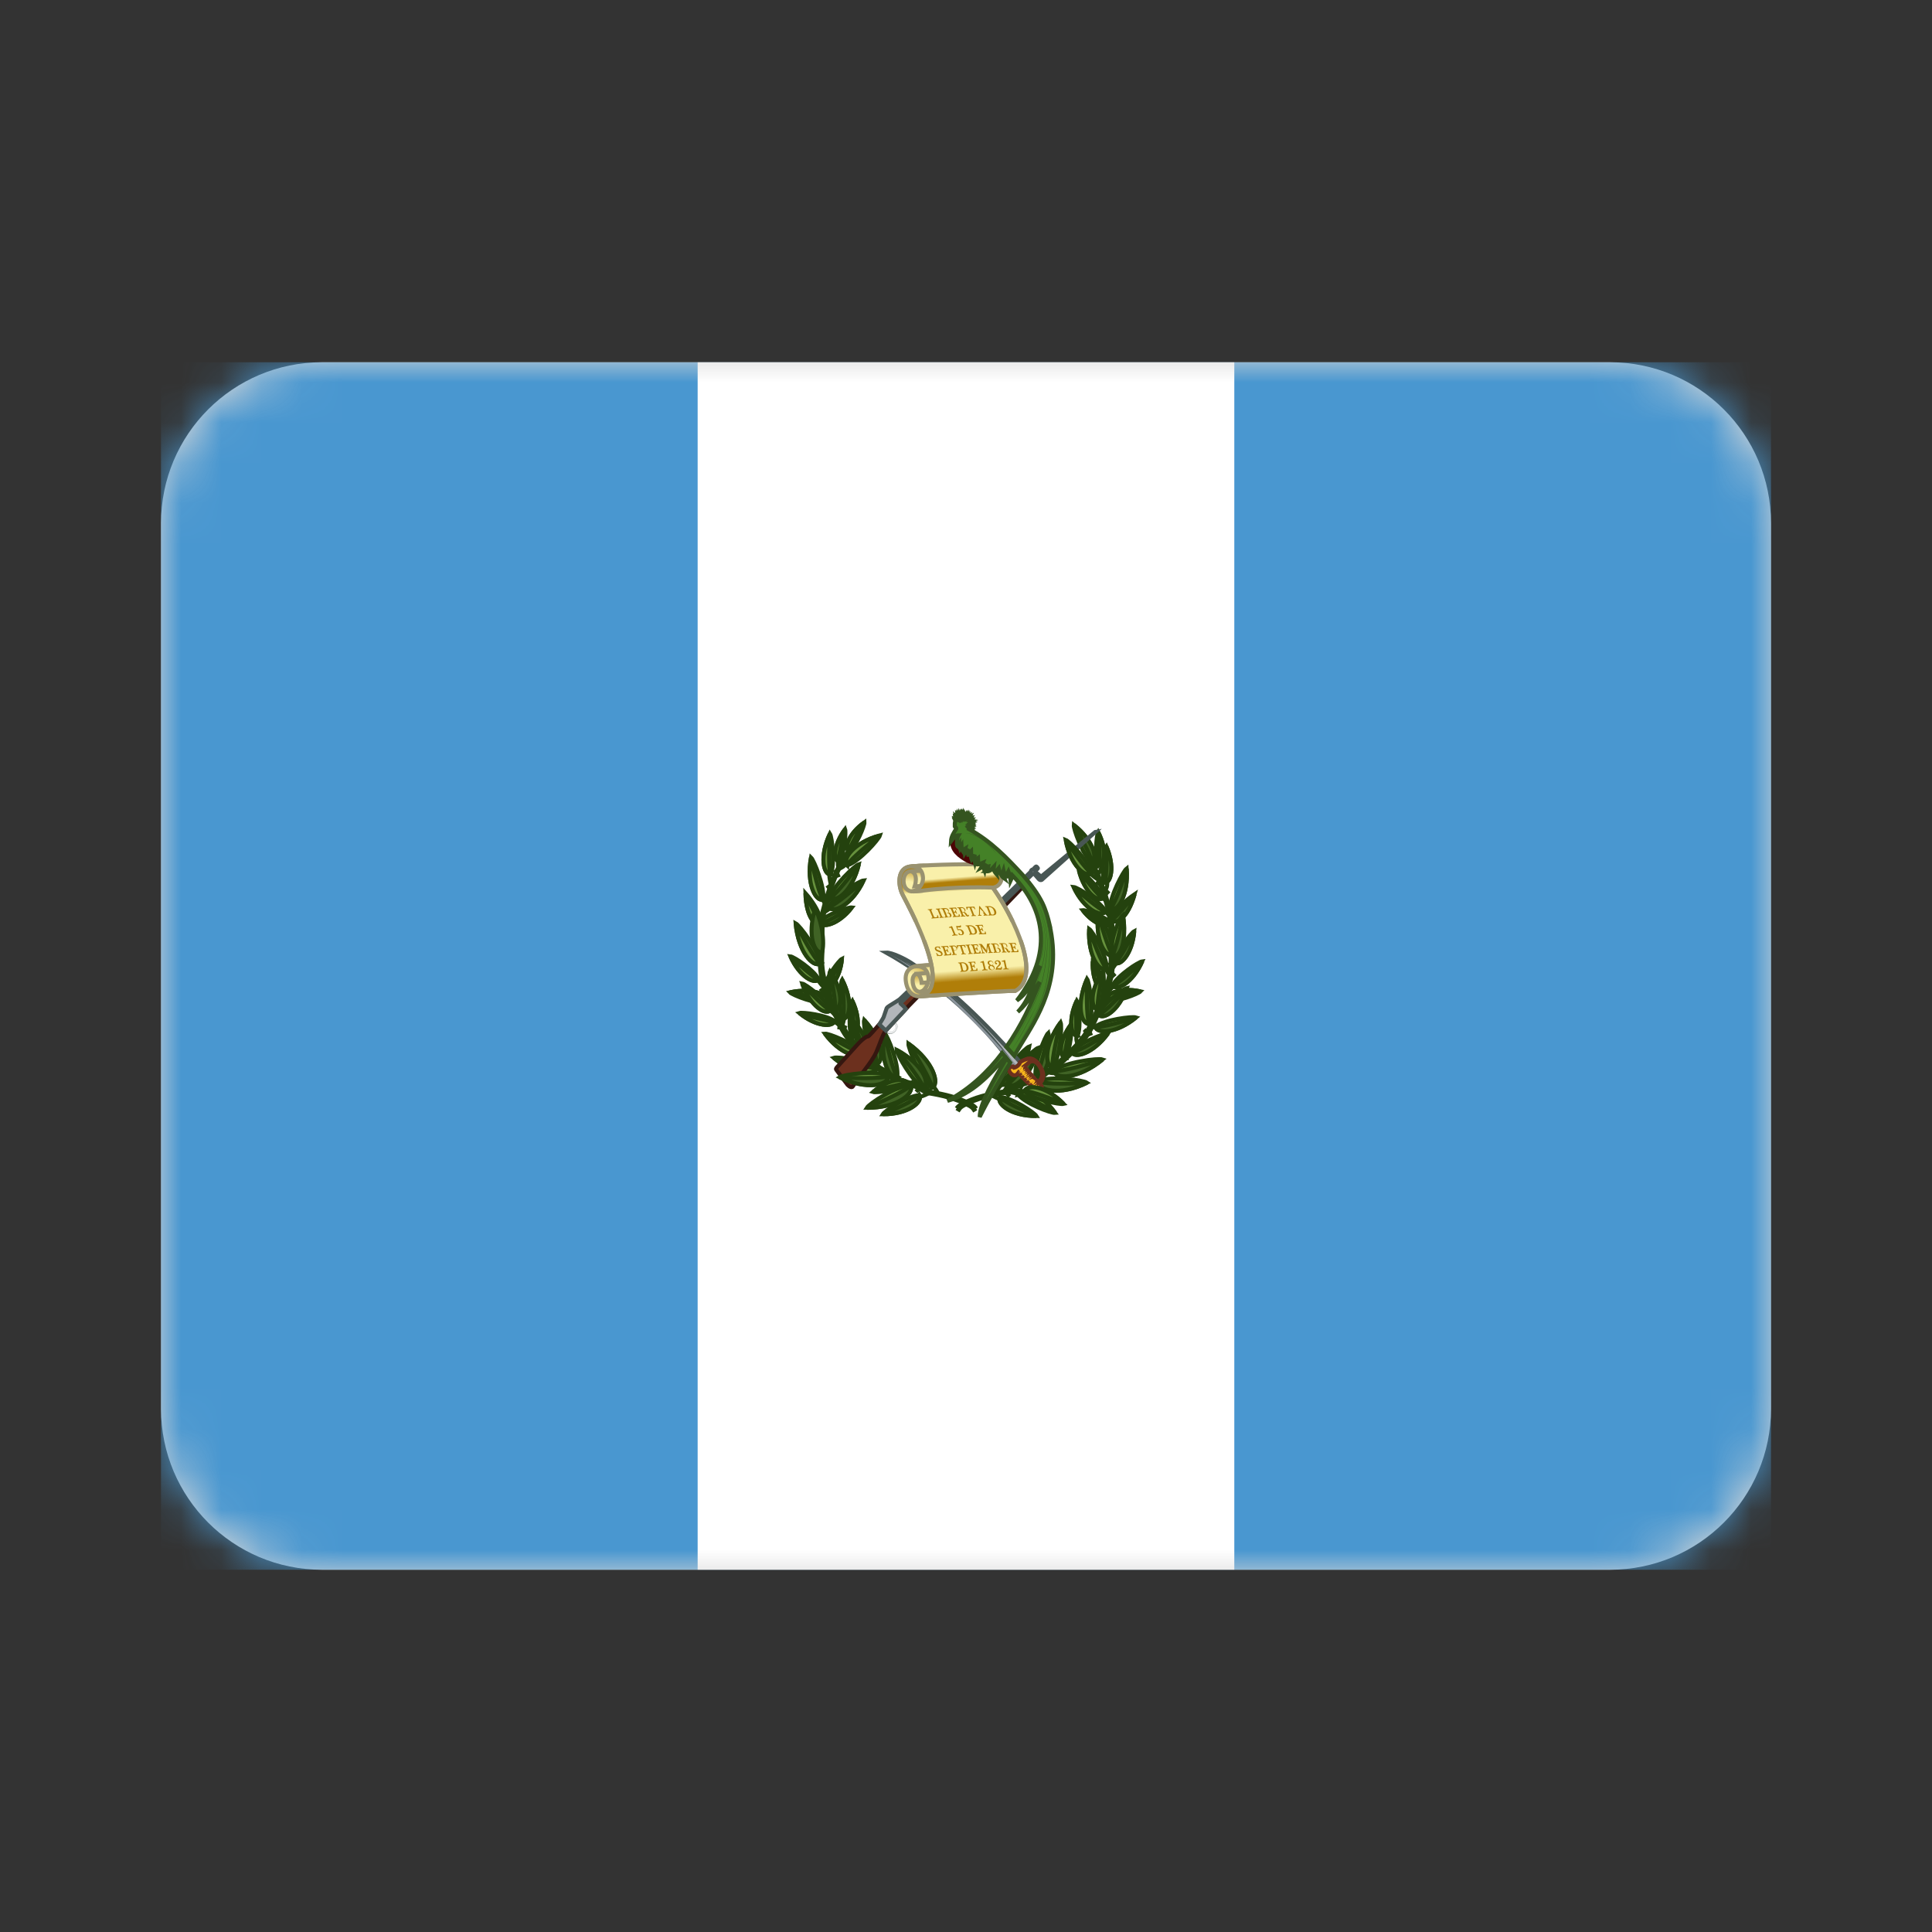 <svg height="48" viewBox="0 0 48 48" width="48" xmlns="http://www.w3.org/2000/svg" xmlns:xlink="http://www.w3.org/1999/xlink"><rect x="0" y="0" width="48" height="48" fill="#333333" stroke="none"/><defs><path id="a" d="m8 9h32c2.209 0 4 1.791 4 4v22c0 2.209-1.791 4-4 4h-32c-2.209 0-4-1.791-4-4v-22c0-2.209 1.791-4 4-4z"/><linearGradient id="b"><stop offset=".216" stop-color="#f9f0aa"/><stop offset="1" stop-color="#b07e09"/></linearGradient><radialGradient id="c" cx="16.173%" cy="47.663%" gradientTransform="matrix(.896 0 0 1 .017 0)" r="87.914%" xlink:href="#b"/><radialGradient id="d" cx="29.655%" cy="77.607%" gradientTransform="matrix(.925 0 0 1 .022 0)" r="102.069%" xlink:href="#b"/><radialGradient id="e" cx="36.125%" cy="77.534%" gradientTransform="matrix(.599 0 0 1 .145 0)" r="158.869%" xlink:href="#b"/><radialGradient id="f" cx="52.041%" cy="49.547%" gradientTransform="matrix(.928 0 0 1 .037 0)" r="105.412%" xlink:href="#b"/><linearGradient id="g"><stop offset=".216" stop-color="#b07e09" stop-opacity="0"/><stop offset="1" stop-color="#b07e09"/></linearGradient><linearGradient id="h" x1="49.8%" x2="47.505%" xlink:href="#g" y1="51.74%" y2="31.958%"/><linearGradient id="i" x1="48.45%" x2="52.164%" xlink:href="#g" y1="46.058%" y2="70.492%"/><radialGradient id="j" cx="23.702%" cy="74.904%" gradientTransform="matrix(.931 0 0 1 .016 0)" r="104.177%" xlink:href="#b"/><linearGradient id="k" x1="42.559%" x2="81.871%" xlink:href="#b" y1="67.592%" y2="-21.459%"/><linearGradient id="l" x1="47.997%" x2="52.842%" xlink:href="#b" y1="44.312%" y2="62.783%"/><radialGradient id="m" cx="25.128%" cy="-20.904%" gradientTransform="matrix(.818 0 0 1 .046 0)" r="1.74%"><stop offset=".259" stop-color="#a50a0a"/><stop offset="1" stop-color="#4c0505"/></radialGradient><mask id="n" fill="#fff"><use fill="#fff" fill-rule="evenodd" xlink:href="#a"/></mask></defs><g fill="none" fill-rule="evenodd"><path d="m0 0h48v48h-48z"/><use fill="#d8d8d8" xlink:href="#a"/><g mask="url(#n)"><g transform="translate(4 9)"><path d="m0 0h40v30h-40z" fill="#4997d0" fill-rule="nonzero"/><path d="m13.333 0h13.333v30h-13.333z" fill="#fff" fill-rule="nonzero"/><g fill="none" fill-rule="evenodd" transform="translate(15.583 11.25)"><g stroke="#24420e" stroke-width=".1" transform="translate(0 .167)"><path d="m3.255 6.837c.111-.023.175-.064.251-.1m.092-.169c.056.06.101.123.125.193m-.338-.211c.059.055.099.113.131.173m-2.066-5.691c-.044.067-.129.114-.199.143m-.009-.008c.004-.057-.024-.126.005-.183m-.09.209c.011.018.043.069.068.1m.06.023c-.019.008-.075.026-.1.034m-.165-.056c-.001.105.029.231.053.326m-.106-.04c.031.04.061.08.1.1m-.227.248c.038.039.072.088.1.165m.129-.193c-.021.013-.063.06-.1.1m.066.148c-.041.041-.092.071-.143.1m-.159 1.672c.048.079.101.148.165.195m.024.127c-.054-.017-.09-.054-.123-.097m.183.35.1.097m-.048.088c.052.034.105.095.157.161m-.06.119c.058.028.104.06.135.1m-.044.045.1.007m.067-.228c-.01.064-.025.124-.048.177m.042.098.043-.1m.178.25-.015.135m1.685 1.163-.1.1m-.061-.173-.068-.1"/><g fill-rule="nonzero"><path d="m4.671 7.122c-.033-.052-.088-.085-.137-.111-.322-.169-.642-.243-1.005-.302-.084-.014-.168-.093-.254-.133-.207-.099-.437-.137-.638-.237-.014-.006-.064-.036-.088-.064-.08-.093-.224-.121-.314-.207-.347-.328-.716-.63-.907-1.064-.232-.529-.521-1.074-.482-1.676.025-.38-.031-.765.062-1.127.139-.537.316-1.068.642-1.513l-.055.034c-.328.445-.505.976-.644 1.513-.094.362-.037.747-.063 1.127-.039.602.25 1.147.482 1.678.191.433.562.734.907 1.064.09.084.234.113.314.207.023.026.076.058.088.064.201.101.431.139.638.235.086.042.17.119.254.133.363.058.683.135 1.005.302.051.026.103.058.137.111l.057-.034" fill="#406325"/><g fill="#67923d" transform="translate(0 1.042)"><path d="m1.348 3.859c-.116-.263-.057-.9-.008-.98.276.542.184.989.008.98zm1.911 1.891c-.296.015-.859.387-.911.475.629.005 1.001-.305.911-.475zm.311-.179c-.285-.227-.591-.986-.585-1.104.63.451.789 1.012.585 1.104z"/><path d="m3.359 5.574c-.29-.176-.658-.838-.664-.948.633.341.842.839.664.948zm-.648-.283c.041-.326-.236-1.01-.316-1.083-.123.686.125 1.149.316 1.083zm-1.138-1.012c-.096-.235-.026-.805.02-.875.23.487.136.884-.02.875zm-.571-3.201c.15-.277.766-.655.875-.664-.282.607-.752.826-.875.664z"/><path d="m1.031.847c.09-.303.62-.803.723-.835-.155.653-.57.966-.723.835zm1.159 4.131c-.208-.257-.334-.994-.304-1.098.47.521.501 1.051.304 1.098zm-1.194-1.519c-.288.045-.89-.193-.955-.264.606-.131 1.012.086.955.264zm-.093-.403c.034-.232.361-.659.432-.694-.046.498-.31.775-.432.694zm2.139 2.439c-.353.018-1.026.463-1.089.567.751.006 1.196-.364 1.089-.567z"/></g><g fill="#406325"><path d="m1.35 4.895c.176.009.267-.433-.011-.974.051.513.05.93.011.974zm.466.833c-.186-.228-.808-.472-.905-.464.37.503.828.629.905.464zm-1.018-2.208c-.048-.335-.514-.946-.614-.999.063.716.44 1.112.614.999zm.35 1.429c-.208-.153-.79-.223-.873-.197.422.346.842.352.873.197zm-.39-1.035c-.12-.237-.617-.562-.704-.571.23.516.607.706.704.571zm.114-1.981c.038-.316-.231-.977-.306-1.048-.119.664.122 1.111.306 1.048zm.186-.622c.111-.271.032-.935-.022-1.017-.267.563-.159 1.027.022 1.017z"/><path d="m1.268.993c.131-.199.173-.737.145-.811-.302.405-.29.789-.145.811zm.248-.256c.183-.145.384-.646.379-.726-.406.29-.509.66-.379.726zm-.669 1.8c.005.036-.041-.341-.419-.763.017.617.26.851.419.763zm1.357 3.574c-.257-.19-.974-.28-1.074-.247.523.431 1.037.44 1.074.247zm.503.218c-.189.066-.435-.392-.314-1.078.117.581.258 1.044.314 1.078zm.554.465c.088.17-.279.477-.908.471.498-.204.885-.411.908-.471zm.308-.186c.203-.094.046-.647-.584-1.099.358.551.602 1.025.584 1.099z"/><path d="m3.357 6.611c.178-.111-.029-.602-.662-.943.392.466.671.874.662.943zm-1.783-1.291c.156.009.248-.386.02-.872.03.457.017.832-.02.872zm-.573-3.198c.123.162.586-.055.868-.663-.424.389-.801.669-.868.663z"/><path d="m1.036 1.889c.153.131.564-.179.72-.832-.337.469-.652.822-.72.832zm1.155 4.129c.198-.047.165-.574-.302-1.095.209.559.334 1.032.302 1.095zm-1.203-1.519c.059-.177-.346-.39-.95-.261.511.092.918.21.95.261zm-.081-.4c.121.079.382-.194.429-.692-.195.383-.382.678-.429.692zm2.133 2.445c.107.203-.332.569-1.085.563.595-.244 1.058-.491 1.085-.563z"/><path d="m1.057 4.679c-.111-.261-.617-.644-.708-.66.206.568.594.798.708.66z"/></g><g fill="#67923d" transform="translate(.042)"><path d="m.726 2.497c.17-.194.728-.381.817-.369-.335.434-.748.521-.817.369zm1.045 3.233c-.075.163-.529.038-.902-.465.454.285.844.48.902.465zm-1.016-2.21c-.175.114-.547-.281-.612-.995.276.55.543.974.612.995zm.351 1.431c-.032.155-.445.15-.869-.197.447.142.823.222.869.197zm-.394-1.04c-.097.135-.47-.053-.7-.569.341.332.646.573.7.569zm.115-1.981c-.184.065-.423-.378-.304-1.042.111.562.247 1.007.304 1.042zm.186-.619c-.179.009-.286-.451-.02-1.013-.034.533-.021.968.02 1.013zm.21-.32c-.145-.022-.155-.402.147-.807-.114.416-.173.765-.147.807zm.249-.253c-.131-.068-.029-.435.377-.722-.23.36-.388.674-.377.722z"/><path d="m.802 2.538c-.159.088-.399-.146-.416-.763.213.487.358.742.416.763zm1.357 3.575c-.037.193-.548.183-1.07-.246.549.178 1.01.279 1.07.246zm-.34-.395c-.168-.181-.298-.723-.281-.802.376.364.426.757.281.802zm-.703-1.041c-.149-.241-.162-.871-.122-.957.344.492.302.941.122.957zm-.11.004c-.114.138-.497-.09-.703-.66.339.38.645.659.703.66z"/></g><g fill="#406325" transform="translate(.542 2.125)"><path d="m.224.375c.067.151.477.064.812-.37-.499.283-.696.406-.812.37zm.389 2.17c.181-.015.222-.46-.122-.952.111.494.158.903.122.952zm.707 1.046c.145-.045.094-.435-.28-.799.183.405.3.75.28.799z"/><path d="m.301 1.115c.086-.349-.071-.942-.179-1.065-.197.643-.01 1.108.179 1.065z"/></g></g></g><g stroke="#24420e" stroke-width=".1" transform="translate(4.167 .208)"><path d="m3.631 1.832c.027.033.051.043.1.1m-.227-.81c-.004-.057-.063-.15-.092-.207m.199.124c.005.081-.02.159-.099.229m-.173-.022c.073.066.146.128.219.162m.199.051c.011.083-.014.165-.068.248m.013.069.1-.1m-.123.509c.058.012.117.081.146.145m.02-.045.1-.1m.04 1.28c-.03.051-.064.1-.102.145m-.165-.003c.033.061.065.123.108.168m.102.245c-.054.074-.115.132-.185.168m.006.188c-.046.031-.101.123-.154.196m.363-.841-.1.087m-.058-.363.1.1m-.424 1.507c-.04-.011-.069.001-.1.007m-.083-.087.061.1m-.35.182c-.026.078-.007.156.02.233m.16-.376.1.1m.102-.015-.105.041m-1.232 1.029-.092.1m.496-.179c-.062.019-.116-.004-.171-.02m-.228.303c-.04-.037-.081-.069-.122-.096m-.614.111c-.038.032-.083.101-.128.171m-.023-.19c-.101.052-.133.155-.185.242m.117.134c-.065-.022-.142-.06-.222-.1m.699.01c-.097-.082-.198-.074-.297-.1m.448.016c-.151-.071-.292-.061-.428-.014m.366-.096-.1-.058m-.227.275-.1-.1m2.414-2.05c-.052.034-.105.095-.157.161m.086-3.275-.1-.072"/><g fill-rule="nonzero"><path d="m.016 7.077c.033-.052.088-.085.137-.111.322-.169.642-.243 1.005-.302.084-.014.168-.093.254-.133.207-.099.437-.137.638-.237.014-.006.064-.036.088-.064.08-.093.224-.121.314-.207.347-.328.716-.63.907-1.064.232-.529.521-1.074.482-1.676-.025-.38.031-.765-.062-1.127-.139-.537-.316-1.068-.642-1.513l.055.034c.328.445.505.976.644 1.513.094.362.037.747.063 1.127.039.602-.25 1.147-.482 1.678-.191.433-.562.734-.907 1.064-.09.084-.234.113-.314.207-.023.026-.076.058-.088.064-.201.101-.431.139-.638.235-.086.042-.17.119-.254.133-.363.058-.683.135-1.005.302-.051.026-.103.058-.137.111l-.057-.034" fill="#406325"/><g fill="#406325" transform="translate(1.542 1.125)"><path d="m1.777 3.858c.114-.309-0-1.035-.062-1.123-.277.64-.139 1.146.062 1.123z"/><path d="m1.481 4.152c.096-.235.026-.805-.02-.875-.23.487-.136.884.02.875zm.7-3.09c-.137-.254-.703-.601-.803-.609.259.557.69.758.803.609z"/><path d="m2.115.728c-.075-.253-.516-.669-.603-.696.129.544.475.805.603.696zm.198.623c-.147-.169-.632-.33-.709-.321.291.377.649.453.709.321zm-.117 1.93c.256.04.79-.171.848-.234-.538-.117-.898.077-.848.234zm-.006-.235c-.002-.235-.266-.702-.332-.747-.023.5.2.811.332.747z"/><path d="m2.207 2.477c-0-.317-.353-.926-.44-.984-.035.673.264 1.076.44.984zm-2.204 3.136c.187.229.819.464.92.454-.367-.51-.836-.627-.92-.454z"/></g><g fill="#67923d" transform="translate(1.042)"><path d="m2.273 4.976c-.201.023-.337-.477-.058-1.116-.02.591.01 1.068.058 1.116zm-2.224 1.819c.296.015.859.387.911.475-.629.005-1.001-.305-.911-.475zm0-.331c.087-.332.625-.884.73-.923-.15.714-.573 1.064-.73.923zm.886-.176c-.041-.326.236-1.01.316-1.083.123.686-.125 1.149-.316 1.083zm.894-.606c.186-.228.808-.472.905-.464-.37.503-.828.629-.905.464zm1.075-2.219c.038-.264.405-.745.484-.786-.05.563-.346.876-.484.786z"/><path d="m2.418 5.049c.242-.179.921-.26 1.017-.229-.492.403-.981.411-1.017.229zm.428-1.022c.126-.249.649-.59.74-.6-.242.543-.638.742-.74.6zm-.062-1.898c-.004-.318.333-.947.415-1.01.049.673-.238 1.092-.415 1.01zm-.289-1.08c-.097-.22-.046-.767-.004-.836.231.457.153.84.004.836zm-.176-.091c-.22-.195-.444-.823-.434-.921.49.386.599.848.434.921z"/><path d="m2.803 2.398c-.013.034.123-.321.593-.638-.167.595-.46.762-.593.638zm-1.421 3.746c.292-.216 1.106-.318 1.218-.28-.594.49-1.176.499-1.218.28zm.597-.868c-.156.009-.248-.386-.02-.872-.03.457-.017.832.02.872zm.702-3.086c-.113.149-.537-.05-.797-.609.389.357.735.614.797.609zm-.071-.336c-.128.109-.47-.149-.6-.694.281.39.543.685.6.694zm.204.626c-.059.131-.414.055-.705-.321.433.246.604.352.705.321zm-.112 1.925c-.052-.157.307-.347.843-.232-.453.081-.815.187-.843.232zm-.017-.233c-.131.061-.352-.245-.329-.745.14.406.285.724.329.745z"/><path d="m2.703 3.608c-.176.092-.471-.307-.436-.98.184.536.377.954.436.98zm-2.195 3.128c.084-.173.548-.057.916.454-.458-.281-.853-.471-.916-.454z"/></g><g fill="#406325" transform="translate(1.042)"><path d="m.94 6.285c.189.066.435-.392.314-1.078-.117.581-.258 1.044-.314 1.078z"/><path d="m1.368 6.066c.181-.277.231-1.023.191-1.124-.414.566-.392 1.097-.191 1.124zm-1.32.731c-.088.17.279.477.908.471-.498-.204-.885-.411-.908-.471zm.007-.335c.158.139.575-.206.725-.92-.339.518-.655.908-.725.92zm1.78-.777c.075.163.529.038.902-.465-.454.285-.844.48-.902.465zm1.073-2.222c.138.089.431-.221.482-.783-.217.433-.428.767-.482.783zm-.487 1.588c.037.181.519.174 1.013-.229-.521.165-.958.259-1.013.229zm.432-1.027c.102.142.494-.056.736-.598-.359.349-.678.602-.736.598zm-.063-1.898c.177.084.461-.331.412-1.004-.17.547-.353.976-.413 1.004zm-.29-1.078c.148.004.226-.376-.006-.833.04.437.038.795.006.833zm-.176-.093c.166-.073.055-.53-.434-.916.27.459.452.857.434.916zm.484 1.445c.132.124.423-.044.59-.639-.325.42-.529.632-.59.639zm-1.42 3.746c.042.219.621.208 1.214-.279-.623.202-1.146.316-1.214.279z"/><path d="m1.673 5.823c.136-.206.178-.761.149-.837-.312.42-.298.816-.149.837zm.817-1.192c.149-.241.162-.871.122-.957-.344.492-.302.941-.122.957z"/></g><path d="m2.408 6.064c-.201-.027-.222-.555.19-1.12-.151.577-.228 1.06-.19 1.12zm1.465-2.847c-.039-.324.166-.839.276-.938.107.599-.111.998-.276.938zm-1.16 2.604c-.15-.021-.163-.415.148-.834-.116.43-.176.789-.148.834zm.973-4.343c-.09-.245.001-.835.052-.907.22.511.11.922-.052.907zm-2.42 5.006c.103-.337.675-.878.784-.913-.181.726-.628 1.064-.784.913zm2.272-1.733c.111-.261.617-.644.708-.66-.206.568-.594.798-.708.66zm-.005-.126c-.181-.015-.222-.46.122-.952-.111.494-.158.903-.122.952z" fill="#67923d"/><path d="m3.875 3.293c.215.077.378-.412.275-.996-.101.503-.224.967-.275.996z" fill="#406325"/><path d="m3.907 3.277c.023-.314-.289-.962-.371-1.029-.084.658.186 1.096.371 1.029zm-.218-1.801c.16.014.27-.393.049-.904.014.477-.012.865-.049.904zm-2.419 5.005c.158.151.599-.184.779-.91-.368.515-.707.901-.779.91zm2.277-1.729c.114.138.497-.09.703-.66-.339.38-.645.659-.703.66z" fill="#406325"/><path d="m3.903 3.272c-.184.068-.452-.365-.368-1.023.146.553.31.99.368 1.023z" fill="#67923d"/></g></g><g fill-rule="nonzero"><g transform="translate(1.167 .417)"><path d="m1.468 4.931c-.013.016-.03.03-.048.04-.019.01-.04.016-.061.013-.011-.001-.021-.006-.03-.012-.008-.007-.016-.015-.021-.024-.006-.009-.009-.02-.01-.031-.001-.011.002-.022.006-.032l.005.003-.046.052.001-.004c.012.02.026.039.043.054.009.008.018.014.029.018.011.004.022.006.033.006.023-.001.045-.009.066-.02.02-.011.039-.026.054-.043.015-.017.029-.037.039-.058.01-.021.017-.044.016-.066-.001-.011-.004-.022-.009-.032-.006-.01-.013-.019-.021-.027-.016-.017-.036-.03-.057-.039l.004-.001-.043.046-.004-.005c.01-.004.021-.006.031-.005.011.001.021.005.03.01.018.011.033.027.039.048.005.021 0.0.042-.009.06-.009.018-.021.035-.035.05v0zm0-0c.013-.016.025-.033.033-.051.008-.018.013-.039.007-.059-.005-.019-.021-.034-.038-.044-.017-.01-.039-.013-.056-.004l-.004-.005.042-.046.002-.002.002.001c.023.009.043.023.06.04.009.009.016.018.022.029.006.011.01.023.01.036.002.025-.006.049-.016.071-.011.022-.024.042-.04.06-.016.018-.035.033-.057.045-.021.012-.045.02-.07.021-.012 0-.025-.002-.037-.006-.011-.005-.022-.012-.031-.02-.018-.016-.033-.035-.045-.057l-.001-.002.002-.002.047-.051.005.003c-.004.009-.006.019-.006.029.001.01.004.02.009.028.005.009.012.017.02.023.008.006.017.011.027.012.02.003.041-.002.06-.011.019-.009.035-.023.049-.038z" fill="#485654"/><g stroke-width=".1"><path d="m3.046 2.865c-.127.126-1.582 1.516-1.713 1.641-.046.055-.176.202-.19.223-.089.096-.185.222-.3.335-.02.026-.048.016-.072.031-.076.044-.154.12-.211.182l-.509.563c-.033.036-.042.058-.019.078l.276.369c.051.051.11.077.133.034.131-.227.457-.573.58-.847.074-.164.166-.461.232-.533.081-.09.299-.322.492-.529.013-.014.026-.028.039-.042l.039-.043c.979-.998 2.113-2.21 2.939-3.065-.032-.032-.012-.013-.043-.043z" fill="#6c301e" stroke="#351710" stroke-linejoin="round"/><path d="m6.46.004-1.325 1.093c-.013.016-.026.011-.039 0l-.121-.101c0-.002.001-.003.001-.005 0-.007-.001-.013-.003-.019l.059-.06c.007-.009.005-.013-.005-.023-.008-.008-.014-.015-.024-.025-.01-.007-.017-.002-.027.007l-.06.062c-.031.001-.055.026-.056.057-.802.78-1.491 1.476-2.289 2.245l-.941.898c-.034.043-.179.121-.275.184-.034.022-.064.042-.076.064l-.077.226c-.024.05-.101.167-.105.175.099.099.094.092.161.155.076-.084.279-.296.463-.494.015-.016.016-.018.035-.04-.014-.02-.039-.05-.058-.069-.016-.016-.033-.031-.05-.046-.01-.009-.02-.016-.026-.023-.007-.007.01-.019.018-.027 1.103-1.066 2.29-2.237 3.262-3.191.014.004.029.003.043-.004l.116.134c.027.027.05.027.072.016l1.328-1.189z" fill="#b2b6ba" stroke="#485654"/></g></g><g stroke="#24420e" stroke-width=".1" transform="translate(1.25 6.375)"><path d="m1.246.098c-.328-.138-1.12-.028-1.218.039.679.334 1.231.191 1.218-.039zm3.709.138c.328-.138 1.12-.028 1.218.039-.679.333-1.231.191-1.218-.039z" fill="#67923d"/><path d="m1.24.103c.013.229-.533.37-1.211.038.637.039 1.158.016 1.211-.038zm3.722.137c-.013.229.533.37 1.211.038-.637.039-1.158.017-1.211-.038z" fill="#406325"/></g><g transform="translate(2.417 3.375)"><path d="m3.187 2.875c-.864-1.255-2.166-2.275-3.171-2.833.148-.007.478.162.611.248.998.643 1.846 1.492 2.736 2.493-.052.052-.087.083-.144.127z" fill="#b2b6ba" stroke="#485654" stroke-width=".1"/><path d="m3.273 2.865-.06.058c-.959-1.234-2.296-2.414-3.195-2.88 1.253.577 2.308 1.74 3.251 2.819l.004.004z" fill="#8c959d"/><path d="m3.273 2.865-.06.058-0.0 0-0-0c-.222-.284-.457-.558-.703-.822-.245-.264-.5-.519-.765-.764-.265-.245-.539-.479-.825-.698-.143-.11-.289-.215-.439-.315-.15-.1-.304-.194-.464-.277l.004-.008c.329.152.639.341.932.553.293.212.57.447.835.693.265.247.518.506.764.771.246.265.485.537.723.809zm0 0c-.239-.271-.479-.542-.726-.806-.247-.265-.5-.523-.765-.769-.265-.246-.542-.48-.835-.691-.293-.211-.603-.4-.932-.551l.004-.008c.16.083.314.178.464.278.15.1.296.206.439.316.286.22.56.455.825.7.265.245.52.501.765.765.244.265.479.54.7.825l-0-0z" fill="#485654"/><path d="m.521.003c-.082.021-.155.052-.219.093-.01.058-.081.123-.149.138-.012-.016-.015-.02-.025-.032-.002-.002-.005-.003-.007-.002-.006.003-.014.008-.024.014-.025-.004-.056.008-.069.041-.016.04.016.094.051.129.039.03.058.045.102.038.045-.009.07-.051.08-.064.155.188.272.289.468.443.087.001.134-.054.105-.117-.01-.021-.035-.035-.056-.027.002-.006.001-.013 0-.019.103-.094.146-.212.038-.411-.093-.168-.196-.225-.295-.224h-.001zm.26.189c.018.031.029.058.043.086.062.125.008.275-.097.321-.005-0-.004-.001-.009.001.017-.029-.034-.09-.061-.068.013-.032-.028-.084-.061-.071.017-.029-.022-.079-.059-.063.019-.032-.013-.078-.052-.069.012-.034-.017-.073-.056-.067.003-.03-.007-.047-.021-.06.046-.035.098-.09.143-.114.113-.049.183.045.23.105z" fill="#fab81c" stroke="#6c301e" stroke-width=".1" transform="translate(3.042 2.667)"/><path d="m3.303 3.025c.028-.074.085-.142.146-.159m-.137.169c.053.011.138-.052.159-.108m-.109.168c.069.016.137-.051.164-.1m-.102.167c.082.003.132-.055.156-.1m-.093.163c.069 0.0.132-.057.152-.101m-.091.173c.075-.004.129-.043.151-.1m-.083.168c.069.005.125-.048.143-.1m-.069.159c.069.005.112-.049.131-.1" fill="#fab81c"/><path d="m3.303 3.025c.012-.036.03-.068.055-.097.012-.014.026-.027.041-.038.015-.011.032-.019.051-.023-.018.006-.034.015-.049.026-.015.011-.028.024-.04.038-.024.028-.043.06-.058.094zm.01.01c.017.002.034-.002.049-.008.016-.006.03-.015.044-.025.014-.01.026-.021.038-.033.011-.012.021-.026.028-.042-.005.016-.015.031-.026.044-.011.013-.024.025-.038.035-.014.01-.029.018-.045.024-.016.006-.034.009-.05.005zm.05.06c.017.003.034.001.05-.004.016-.005.031-.013.045-.023.014-.01.026-.021.038-.034.012-.012.022-.026.031-.04-.008.015-.017.03-.028.043-.011.013-.024.025-.038.035-.014.01-.03.018-.047.023-.017.004-.035.005-.051 0zm.062.066c.016-0.0.032-.003.048-.008.015-.005.03-.012.043-.021.013-.009.025-.02.036-.032.011-.012.02-.025.029-.039-.014.03-.036.056-.063.075-.014.009-.029.016-.045.021-.016.004-.033.006-.049.004zm.063.064c.032-.002.062-.014.088-.032.013-.009.025-.019.036-.031.011-.011.021-.024.028-.038-.006.015-.015.029-.025.041-.01.012-.023.023-.036.032-.013.009-.028.016-.043.022-.015.005-.032.008-.048.007zm.061.072c.015-.002.03-.005.045-.009.015-.004.029-.011.042-.019.013-.008.026-.018.037-.03.011-.012.02-.026.027-.042-.006.017-.014.032-.025.045-.011.013-.023.024-.037.032-.028.016-.058.024-.089.023zm.068.067c.014-0.0.029-.002.043-.006.014-.004.027-.011.04-.019.013-.008.024-.019.035-.031.01-.012.02-.026.027-.042-.005.017-.014.033-.024.046-.01.013-.022.024-.035.033-.013.008-.027.015-.041.018-.014.003-.029.004-.043.002zm.074.059c.013-0.0.027-.002.04-.006.026-.009.049-.026.067-.051.009-.013.017-.026.023-.041-.01.032-.028.06-.052.078-.012.009-.025.015-.038.019-.013.003-.027.004-.041.002z" fill="#6c301e"/></g><g stroke="#24420e" stroke-width=".1" transform="translate(1.417 .5)"><path d="m.052.751c.3-.099.78-.644.812-.747-.65.173-.948.598-.812.747zm6.073.196c-.071-.294-.553-.792-.649-.83.115.632.497.948.649.83z" fill="#406325"/><path d="m.052.751c-.139-.149.158-.569.806-.743-.457.35-.8.674-.806.743zm6.073.196c-.152.121-.53-.194-.645-.824.298.461.581.813.645.824z" fill="#67923d"/></g><g transform="translate(2.75 1.208)"><g stroke="#999270" stroke-width=".1"><path d="m.509 3.296s-.257.028-.329-.326c-.077-.379.221-.419.221-.419s.338-.033.548-.038l.093.748-.534.035z" fill="url(#c)"/><path d="m.543 3.182s-.166.032-.2-.231c-.024-.186.091-.213.091-.213l.385.065.002.343-.278.036z" fill="url(#d)"/><path d="m.433 2.738s.246-.018.375-.035l.053.238-.296.019s-.02-.215-.132-.222z" fill="url(#e)"/><path d="m.382 2.557s.316-.077.355.27c.01.091-.039.299-.194.355l.578-.061-.052-.625-.195.016s-.413.014-.492.045z" fill="url(#f)"/><path d="m.508 3.296c.002 0 2.163-.145 2.384-.136.656-.36-.003-1.773-.556-2.564.063-.178-1.244-.579-1.835-.543-.074.005-.146.009-.215.015-.321.034-.324.446-.193.705.127.252 1.263 2.297.464 2.513l-.049.01z" fill="#f9f0aa"/><path d="m2.825 1.431c-.147-.304-.322-.598-.488-.835.063-.178-1.244-.579-1.835-.543-.074.005-.146.009-.215.015-.321.034-.324.446-.193.705.04.079.179.335.327.656" fill="url(#h)"/><path d="m.627 1.915c.231.61.361 1.255-.068 1.371l-.049.01c.002 0 2.163-.145 2.384-.136.356-.195.325-.7.134-1.248" fill="url(#i)"/><path d="m.308.187c-.154 0-.194.148-.192.242.006.246.192.258.192.258l.249-.014.119-.507-.368.02z" fill="url(#j)"/><path d="m.308.189.368-.02.038.379-.321.014s.104-.303-.085-.372z" fill="url(#k)"/><path d="m2.338.595c.279-.045.275-.42.084-.57-.646-.024-1.496-.006-2.11.04.07-.002.264.016.286.271.01.119-.049.229-.128.291-.077.061-.163.061-.163.061.01.004.09 0.0.15-.004.031-.002.106-.011.127-.014.876-.115 1.749-.076 1.749-.076l.003 0-0-0z" fill="url(#l)"/></g><path d="m.77 1.184c-.006-.014-.013-.031-.03-.034-.01.001-.027-.002-.024-.016.01-.005.022-.002.033-.003.023 0.0.046-.005.07-.006.014.004.011.022-.004.019-.017.004-.007.023-.003.034.019.043.036.086.055.129.005.013.016.024.03.025.015.002.032.002.045-.005.013-.008.01-.026.008-.039-.005-.015.023-.012.021.002.005.018.012.036.019.053-.001.008-.011.006-.018.007-.041.003-.083.006-.124.009-.013-.001-.033.012-.041-.004-.005-.016.021-.007.025-.019-0-.014-.008-.026-.013-.038-.016-.038-.033-.077-.049-.115zm.201-.014c-.006-.013-.013-.03-.029-.033-.01-.001-.027-.001-.026-.016.007-.007.019-.002.028-.004.025.001.049-.004.073-.006.012-.001.017.022.001.019-.015.001-.016.017-.01.027.02.048.04.095.06.142.004.01.01.023.023.024.011.002.027-.001.029.013-.002.011-.018.005-.026.007-.022-.002-.043.001-.065.005-.009.003-.023.001-.023-.011.002-.011.024-.003.025-.017-.002-.014-.009-.026-.014-.038zm.195.048c.005.012.022.003.032.004.015-.001.03-.011.029-.026-.002-.023-.015-.047-.035-.061-.019-.012-.043-.011-.065-.008-.001.008.006.016.008.023l.031.069zm.02.054c.008.016.013.035.026.048.011.008.026.004.039.003.014-.001.022-.016.018-.029-.007-.03-.025-.061-.057-.067-.014-.003-.028-.003-.042 0-.001.007.004.014.006.02l.01.025zm-.086-.104c-.007-.015-.013-.032-.029-.039-.01-.003-.027.001-.029-.014.003-.013.023-.004.033-.007.036-.001.073-.011.108-0.0.031.008.058.034.06.066.001.016-.011.029-.024.035-.002-.006.015.003.021.003.024.008.047.024.057.048.008.017.015.039.002.055-.015.017-.039.017-.06.018-.031.001-.063.001-.094.007-.011.002-.019-.02-.004-.019.015-.001.017-.017.01-.028l-.053-.127zm.309-.079c.014-.002.015.013.019.022.004.012.012.023.015.035-.012.012-.021-.006-.026-.015-.006-.01-.016-.02-.029-.019-.017-0-.034.001-.051.003-.006.007.003.016.005.024.008.019.015.038.023.056.011-.001.026.001.034-.009.003-.01-.011-.031.009-.027.012.007.011.025.017.037.005.016.016.03.021.046-.011.012-.022-.005-.026-.015-.008-.014-.026-.013-.04-.012-.01-.002-.003.007-.002.012.009.021.016.042.028.061.009.014.027.012.041.012.014-.001.031-.001.039-.014.009-.01-.011-.031.006-.035.014-.001.014.016.018.025.003.012.008.023.012.034-.001.008-.012.006-.018.007-.043.003-.085.005-.128.008-.013 0-.034.01-.038-.008.001-.012.027-.006.023-.023-.003-.014-.01-.028-.016-.041-.016-.037-.031-.075-.047-.112-.006-.012-.015-.026-.03-.026-.01.002-.025-.005-.019-.017.014-.003.03-.001.044-.002l.115-.007zm.096.055c-.006-.015-.013-.032-.028-.039-.011-.003-.03.001-.029-.016.01-.008.028-.001.04-.004.033-0.0.068-.01.1 0 .034.01.063.041.066.077.001.017-.013.031-.029.036-.012.001.01.004.013.008.026.013.045.037.059.061.003.009.022.029.024.01-.001-.02.027-.003.02.011 0.0.015-.015.024-.028.024-.019.002-.038-.01-.047-.026-.018-.023-.03-.051-.053-.069-.01-.007-.023-.011-.035-.006-.002.006.003.012.004.017.008.017.013.035.023.051.008.013.025.015.039.015.015.004.011.024-.005.018-.024 0-.049-.002-.073.003-.011.005-.036 0-.027-.015.012-.001.028-.007.02-.022-.014-.036-.029-.072-.044-.108l-.011-.026zm.067.048c.007.015.032.007.047.005.019-.004.019-.024.013-.037-.009-.022-.02-.049-.048-.056-.014-.002-.046-.01-.048.007.01.025.023.05.034.075l.003.006zm.292.061c.005.011.009.025.022.027.011.003.028-.001.03.014-.002.011-.018.004-.027.006-.023-.002-.045 0-.067.003-.01.003-.023-.001-.022-.013.005-.009.027-.002.026-.017-.004-.017-.012-.032-.017-.048-.016-.04-.032-.08-.048-.12-.004-.013-.018-.012-.029-.012-.011 0-.028.003-.029.017-.004.01.009.026-.002.031-.013.003-.015-.011-.018-.02-.004-.013-.011-.026-.016-.039.002-.009.013-.007.021-.008.057-.002.115-.005.172-.007.013-.002.021.008.022.02.004.014.011.027.017.041-.005.014-.021.002-.023-.008-.008-.014-.021-.029-.039-.03-.011.001-.027-.004-.034.006 0.0.01.006.019.009.028l.051.129zm.155-.038c-.008 0-.004.01-.005.015.001.012-.001.024.001.035.006.013.022.01.033.013.01.005.007.021-.006.016-.018-.001-.035-.003-.053.001-.01.006-.03-.005-.021-.016.008-.001.019-.004.021-.014.003-.017.001-.035.002-.052l.001-.155c.005-.012.021-.002.025.007.05.063.099.127.15.189.008.01.019.017.032.017.011 0.0.017.022.001.018-.021-.001-.043-.003-.064.001-.01 0-.021.005-.029-.001-.01-.007-.003-.018.008-.017.015-.004-0-.02-.005-.027-.008-.011-.016-.021-.025-.031-.007-.004-.016-.001-.023-.001-.015 0-.029.001-.044.001zm.087-.003c.013.001-.004-.008-.006-.012-.03-.029-.059-.057-.089-.086.006-.001.001.009.003.013-0.0.029 0.0.058-0.0.087.031-.001.062-.001.093-.002zm.089-.096c-.006-.017-.015-.037-.034-.041-.01.002-.029-.007-.019-.018.023-0.0.046.001.069-.001.029-.003.059-.002.087.009.061.021.111.074.121.138.004.025-.003.054-.026.068-.031.019-.068.016-.103.014-.02-.001-.039.002-.059.004-.013-.002-.014-.021.001-.019.016-.001.015-.018.01-.028l-.047-.126zm.082.104c.006.014.01.031.023.041.013.006.027.005.041.003.018-.003.03-.021.03-.038.001-.031-.012-.061-.026-.089-.016-.029-.044-.051-.077-.057-.014-.002-.028-.004-.041-.002-.003.005.003.011.004.017l.047.125zm-.88.517c.005.015.018.025.034.026.011.002.029-.001.03.015-.006.01-.022.003-.032.005-.022-.001-.043.001-.065.004-.012 0-.024.005-.035.002-.01-.005-.008-.02.005-.018.01-.002.025-.006.026-.019-.001-.012-.008-.022-.012-.033-.016-.038-.032-.077-.048-.115-.004-.014-.019-.014-.03-.012-.01.002-.026.005-.028-.009.001-.012.021-.01.029-.016.013-.005.026-.011.039-.015.009-.002.014.006.016.013.024.057.048.114.071.171zm.031-.188c.028-.001.057.003.085 0.0.013-.001.004-.021.016-.02.015.001.013.02.014.031.001.007-.001.013-.006.018-.005.005-.011.007-.018.006-.022.001-.044-.002-.067-.001.005.017.012.034.019.05.001-.006.019-.006.027-.008.044-.002.09.023.109.064.009.02.014.046-.001.064-.016.019-.043.023-.067.023-.02-0-.044-.005-.056-.023-.007-.009-.006-.028.009-.027.013 0.0.028.011.025.025.007.009.022.006.032.006.013-0.0.024-.01.024-.023 0-.02-.008-.04-.019-.057-.012-.018-.033-.03-.054-.029-.012-.002-.023.006-.034.006-.012-.002-.014-.015-.018-.024-.01-.025-.019-.05-.027-.076-.001-.004.003-.008.007-.008zm.285.043c-.007-.016-.015-.037-.035-.04-.01.002-.029-.007-.019-.018.023-.001.047 0 .07-.003.029-.004.06-.003.088.007.062.021.113.076.122.141.004.024-.005.052-.026.065-.03.019-.067.017-.101.016-.019-0-.038.003-.056.005-.013-.001-.015-.021 0-.019.016-.001.014-.018.008-.028-.017-.042-.034-.084-.051-.126zm.085.103c.007.014.011.031.025.04.013.006.027.004.041.002.018-.003.029-.022.028-.039 0-.032-.014-.062-.029-.089-.016-.029-.045-.051-.078-.056-.013-.002-.028-.003-.041-.001-.003.005.003.011.004.017l.05.125zm.268-.178c.013-.002.015.012.018.021.004.012.01.023.014.035-.008.013-.021-.002-.025-.012-.006-.01-.015-.022-.028-.021-.017-.001-.034-0-.051.002-.009.004.001.016.002.024.008.019.014.038.023.057.011-0.0.024.001.033-.006.007-.009-.011-.031.009-.028.014.005.012.024.017.035.005.017.015.031.02.048-.007.014-.023-.002-.025-.013-.006-.013-.022-.015-.035-.015-.009-.002-.015 0-.009.009.009.021.016.044.027.064.009.015.027.013.041.013.014-.001.031-0.0.039-.013.009-.01-.008-.027.003-.034.014-.004.017.012.019.022.003.013.008.025.012.038-.001.008-.012.006-.018.006-.043.002-.086.003-.129.005-.012-.001-.029.009-.036-.005-.008-.016.021-.008.022-.022.001-.013-.007-.024-.01-.036-.016-.04-.031-.081-.048-.121-.006-.013-.015-.028-.031-.028-.01.002-.025-.006-.019-.017.015-.003.03-0.0.045-.002l.116-.004zm-1.137.595c.006.02.028.029.046.034.032.011.067.022.09.048.013.015.022.036.021.056-.002.021-.019.036-.039.041-.024.007-.049.006-.072-.004-.011-.005-.007.019-.021.011-.01-.008-.007-.023-.012-.034-.005-.014-.01-.027-.016-.04.001-.014.02-.007.021.004.014.025.039.047.068.047.015 0.0.034-.008.035-.024 0-.022-.018-.04-.036-.049-.027-.014-.057-.018-.083-.034-.023-.014-.039-.04-.04-.067.001-.018.015-.032.032-.038.021-.007.044-.008.065-.002.01.005.014-.011.025-.003.005.008.004.019.008.028.003.012.011.022.014.034-.007.01-.019.001-.022-.008-.009-.015-.022-.032-.041-.034-.014-.001-.033-.001-.042.012-.004.006-.004.015-.001.021zm.279-.069c.014-.003.014.013.017.022.003.011.009.022.012.033-.006.012-.021.001-.022-.009-.006-.011-.014-.024-.028-.023-.017-0-.034.001-.051.003-.009.004-0.0.016.001.024.007.019.012.038.019.057.011-.001.024-0.0.033-.008.008-.008-.008-.025.006-.029.016-.002.014.018.018.029.004.019.014.035.02.054-.006.013-.022 0-.023-.01-.005-.014-.02-.017-.033-.015-.007-0-.018-.001-.011.009.008.021.013.043.023.063.005.012.019.014.03.013.016-.001.035.001.048-.012.01-.01.002-.024.004-.036.01-.008.022.003.021.014.003.014.007.029.011.043-.002.008-.012.006-.019.007-.042.003-.085.006-.127.01-.012-.001-.029.01-.036-.004-.007-.016.019-.009.022-.021.003-.012-.004-.024-.007-.036-.014-.041-.027-.082-.042-.123-.005-.013-.014-.028-.029-.028-.01.002-.025-.006-.018-.017.014-.003.03-.001.044-.003l.116-.008zm.174.173c.004.013.011.027.026.029.01.004.028-.003.031.012-.001.014-.021.006-.03.009-.021-.001-.043 0-.063.004-.009.001-.023.005-.025-.008-.002-.014.019-.006.024-.017.003-.011-.003-.022-.006-.032-.014-.042-.028-.084-.042-.126-.005-.012-.011-.028-.026-.03-.01-0-.026-.001-.023-.015.007-.007.02-.002.03-.003.03.001.06-.008.091-.006.031.001.062.021.072.051.007.017.009.038-.003.053-.016.019-.043.023-.066.026-.009-.001-.002.008-.001.013.004.013.009.026.013.04zm-.013-.063c.012.001.026-.001.039-.004.018-.003.028-.018.023-.032-.005-.019-.013-.04-.031-.054-.018-.012-.043-.012-.064-.007-.008.006 0.0.015.002.022.011.025.021.05.032.075zm.246.051c.004.011.007.025.021.027.01.002.028-.002.029.013-.003.011-.018.005-.027.006-.023-.002-.045.001-.067.005-.009.003-.023-.001-.021-.013.006-.009.027-.002.027-.017-.002-.016-.009-.032-.014-.047-.013-.04-.026-.081-.04-.121-.003-.013-.018-.012-.028-.011-.011.001-.026.002-.029.015-.003.011.002.022-.001.033-.01.007-.019-.004-.019-.014-.004-.014-.008-.028-.014-.042-0-.01.013-.009.02-.01.058-.003.115-.007.173-.01.013-.002.02.008.02.02.003.014.009.027.014.041-.003.012-.02.005-.021-.005-.007-.015-.019-.031-.036-.032-.012-0-.026-.002-.036.005-.002.009.003.017.005.025.015.044.029.089.044.133zm.088-.137c-.004-.013-.009-.029-.024-.033-.01-.003-.027 0-.026-.015.004-.009.017-.003.025-.005.025.001.05-.003.075-.005.011-.005.02.018.006.018-.011 0-.023.008-.018.02.006.022.014.044.02.065.01.031.019.061.03.092.003.01.01.018.021.018.01 0.0.028.001.025.016-.008.007-.02.002-.03.003-.022-.002-.045.002-.067.005-.01.004-.022-.006-.016-.016.009-.004.027-.002.026-.016-.003-.017-.01-.033-.015-.05l-.031-.097zm.24-.067c.013-.002.014.013.017.022.003.012.008.023.012.034-.006.012-.021.001-.022-.009-.006-.011-.014-.024-.028-.023-.017-0-.034 0-.051.002-.01.004-.001.016.001.024.006.019.012.038.018.057.011-0.0.024 0.0.034-.007.008-.008-.008-.025.006-.029.016-.002.014.019.018.029.004.019.013.035.018.054-.005.012-.022.002-.022-.009-.004-.013-.018-.019-.031-.018-.006.001-.021-.003-.015.007.007.022.013.044.022.064.005.012.019.015.03.014.016-.001.035.001.049-.011.01-.009.002-.024.005-.035.011-.008.022.003.021.015.003.014.006.029.01.043-.002.008-.012.006-.018.007-.043.003-.086.004-.129.007-.011-.001-.027.009-.035-.003-.009-.016.016-.01.021-.02.006-.011-.002-.023-.005-.034-.013-.041-.026-.083-.04-.124-.005-.013-.013-.029-.029-.03-.01.002-.025-.006-.018-.017.014-.003.029-.001.044-.002.039-.002.078-.004.117-.006zm.083.04c-.003-.015-.014-.028-.031-.026-.016.004-.021-.024-.001-.018.021 0.0.043-.003.064.002.01.011.018.024.028.036l.09.121c-.007.001-.002-.008-.002-.013l.015-.148c.011-.009.03-.005.045-.008.012-.002.039-.006.031.015-.014.002-.032.009-.022.027.015.05.031.1.046.149.003.017.02.023.036.022.013.001.014.023-.002.018-.025-.001-.05-.002-.074.003-.011.004-.034.003-.027-.015.012-.002.033-.006.024-.024-.013-.044-.027-.088-.041-.132.003.004-0.0.011-0.0.016-.004.041-.01.082-.012.124-.002.011.002.024-.003.033-.01.005-.016-.005-.021-.012l-.119-.154c.004-.002.004.009.006.012.013.04.025.08.038.12.004.016.021.021.035.021.016.008.004.023-.01.017-.021-.003-.042.001-.062.004-.013-0-.014-.021.001-.019.02 0.0.014-.022.009-.033-.014-.046-.028-.091-.043-.136.001-0.0.001-0.0.002-.001zm.373.054c.004.012.022.004.031.005.017-.001.037-.009.038-.026.001-.023-.009-.047-.03-.062-.02-.013-.046-.012-.069-.01-.003.007.004.016.006.023l.024.069zm.013.053c.006.016.01.035.022.048.012.008.028.005.042.004.013-.001.024-.011.023-.023-.001-.028-.016-.059-.045-.07-.017-.006-.035-.006-.053-.004-.005.004.002.013.003.02.003.009.005.017.008.026zm-.076-.105c-.005-.014-.009-.032-.024-.039-.01-.004-.027.001-.028-.014.003-.012.023-.003.032-.006.037 0.0.075-.009.111.003.029.008.054.034.053.065-0.0.017-.014.03-.029.036-.001-.006.015.003.021.004.022.008.042.023.051.046.007.017.012.04-.002.055-.015.017-.04.018-.061.018-.033 0-.066-.001-.099.005-.012.002-.017-.021-.002-.019.015 0 .019-.016.014-.027l-.039-.127zm.209-.007c-.005-.014-.009-.032-.024-.039-.01-.004-.029.001-.028-.015.008-.011.027-.002.04-.004.028 0.0.057-.005.085-.002.033.004.065.027.073.06.006.018.002.04-.015.05-.004.004-.022.008-.019.008.025.01.047.029.059.053.007.011.01.024.019.033.011.008.012-.007.014-.014.015-.007.022.013.016.024-.006.018-.028.021-.044.017-.014-.003-.025-.014-.032-.027-.014-.022-.023-.049-.043-.067-.009-.008-.024-.013-.035-.008-.003.006.002.012.003.018.005.016.009.033.016.049.007.014.023.017.036.017.013-0.0.014.023-.001.018-.025-0-.051-.003-.076.001-.009-0-.022.006-.028-.004-.009-.018.017-.01.023-.02.004-.012-.003-.023-.005-.035-.011-.038-.022-.076-.034-.113zm.063.049c.006.016.032.007.047.007.017-.001.027-.015.023-.029-.004-.021-.011-.045-.032-.06-.018-.011-.042-.011-.063-.008-.009.006-.001.016.001.024l.024.065zm.279-.117c.013-.002.014.012.016.021.003.012.008.023.011.035-.006.011-.02.001-.021-.009-.005-.011-.012-.025-.026-.025-.018-.001-.036-.001-.054 0-.01.003-.001.016-0.0.023.006.019.01.038.017.057.011 0 .023 0.0.033-.004.012-.007-.005-.025.008-.029.016-.003.015.016.018.027.003.019.012.037.017.056-.005.012-.022.001-.022-.01-.003-.012-.016-.019-.028-.018-.006.001-.023-.005-.018.006.007.022.011.044.02.065.005.012.018.015.03.015.017-0.0.036.003.049-.009.011-.009.003-.024.006-.035.011-.008.022.004.02.015.002.014.005.029.009.043-.002.008-.012.005-.019.006-.043.001-.087.001-.13.003-.011-.001-.025.007-.034-.002-.011-.016.012-.013.02-.019.008-.009.001-.021-.001-.032-.012-.043-.024-.085-.037-.128-.004-.013-.011-.028-.027-.03-.01 0-.025-.004-.02-.017.013-.004.027-0.0.041-.001.041-.001.082-.002.123-.002zm-1.368.547c-.004-.015-.009-.035-.027-.04-.01 0-.027-.003-.021-.016.013-.005.028-.001.042-.003.034-.002.069-.01.103-.001.05.011.093.049.108.099.009.03.011.067-.01.093-.022.028-.059.036-.092.036-.026-0-.052-0-.077.005-.01.006-.026-.004-.018-.015.011-.003.028-.006.025-.022-.004-.021-.01-.042-.015-.064-.006-.024-.012-.048-.018-.072zm.068.102c.004.013.006.03.017.039.011.007.026.004.038.003.02-.003.034-.02.037-.039.006-.032-.003-.064-.016-.093-.011-.025-.033-.045-.06-.051-.016-.003-.032-.005-.048-.002-.004.005.001.011.002.017l.031.125zm.294-.185c.013-.003.013.013.015.021.002.012.007.023.009.034-.005.011-.02.003-.021-.008-.005-.011-.011-.024-.025-.024-.018-0-.036 0-.053.003-.01.004-.002.016-.001.024.005.019.009.038.014.057.011-.001.024-0.0.034-.007.009-.008-.005-.026.009-.029.016-.002.013.019.015.029.002.019.011.036.014.054-.005.012-.022.002-.021-.009-.003-.013-.017-.019-.029-.017-.006.001-.021-.003-.016.007.006.022.009.044.017.064.004.012.018.015.029.014.017-.001.038.001.051-.013.01-.009.001-.025.007-.035.012-.007.02.006.019.017.001.014.004.027.007.041-.003.008-.013.006-.019.007-.043.003-.086.005-.128.008-.011-0-.023.006-.033.001-.011-.011.004-.017.014-.018.012-.004.011-.018.008-.028-.011-.045-.021-.09-.033-.135-.003-.013-.01-.028-.025-.029-.01.001-.025-.003-.019-.016.012-.005.027-.001.04-.003.041-.003.081-.005.122-.007zm.27.171c.002.013.012.024.025.026.01.004.025-.002.031.01.004.015-.016.01-.025.01-.024-0-.048-.001-.072.003-.012.001-.024.004-.036.003-.012-.005-.006-.021.006-.019.011-.003.026-.005.029-.018.001-.011-.003-.022-.005-.033-.009-.038-.018-.077-.027-.115-.001-.014-.016-.014-.027-.012-.01 0-.024.007-.028-.007-.002-.014.019-.011.028-.017.015-.005.031-.011.046-.016.009-.002.013.006.013.013zm.189-.127c-.005-.02-.018-.043-.045-.046-.019-.003-.044.002-.05.019-.007.021.002.043.024.056.018.011.038.017.058.025.004-.007.016-.019.015-.031.001-.008-0-.015-.002-.023zm.018.115c-.005-.023-.029-.036-.051-.044-.009-.001-.023-.013-.029-.008-.016.013-.023.033-.016.052.006.023.025.045.051.047.018.002.039-.005.044-.022.002-.008.003-.016 0-.024zm.019-.015c.006.02-.003.043-.02.054-.024.017-.057.018-.084.01-.025-.007-.045-.028-.049-.053-.005-.02.003-.044.021-.055.004-.004.02-.006.007-.009-.021-.01-.041-.027-.046-.051-.005-.02.004-.043.023-.053.036-.02.087-.008.108.028.009.015.011.036 0 .051-.006.008-.013.016-.024.018.02.004.039.017.051.033.006.008.01.017.012.026zm.136.023c.01 0.0.021-.006.023-.016.004-.008-.003-.026.011-.025.013.001.012.016.013.025.001.017-0.0.036-.014.047-.01.007-.023.004-.035.004-.023-.001-.047-.006-.07-.003-.01.001-.021.012-.03.004-.008-.009-.003-.022-0-.032.008-.026.026-.047.046-.064.014-.013.03-.027.032-.047.001-.017-.003-.035-.012-.049-.012-.019-.04-.025-.058-.013-.01.006-.017.021-.01.031.009.007.025.001.029.015.005.01-0.0.025-.013.025-.018.003-.035-.012-.04-.029-.008-.021.001-.047.021-.059.021-.013.047-.013.07-.007.024.006.043.024.051.047.006.018.007.039-.003.056-.016.03-.048.045-.069.07-.006.007-.01.015-.008.024.003-.008.017-.006.024-.007.014-.001.029.003.043.003zm.164-.018c.002.013.011.024.024.026.01.004.024-.001.03.009.006.014-.014.012-.022.011-.025-.001-.049-.002-.074.001-.012.001-.024.003-.036.002-.012-.005-.005-.021.007-.018.011-.002.026-.005.03-.018.002-.011-.003-.022-.005-.033-.008-.038-.016-.077-.024-.115-.001-.012-.013-.014-.023-.013-.01-.001-.023.007-.03-.004-.007-.015.014-.014.023-.018.017-.005.034-.012.051-.016.009-.002.012.006.013.014.012.057.024.114.036.172z" fill="#b07e09"/></g><g stroke-width=".1" transform="translate(3.917 0)"><path d="m.325.392-.157.187c-.05.218.074.383.319.526.198.123.565.154.68.055l-.571-.545-.27-.222z" fill="url(#m)" stroke="#4c0505"/><path d="m1.483 6.011c-.028-.034-.056-.067-.085-.101-.357.471-.802.893-1.359 1.191.628-.178 1.039-.636 1.444-1.09zm-.643 1.488c.222-.449.489-.898.758-1.347-.03-.037-.059-.073-.089-.11-.306.508-.666 1.112-.669 1.456zm1.739-4.771c-.041-.177-.095-.368-.18-.544-.111-.226-.276-.451-.493-.7-.391-.424-.782-.833-1.33-1.135l.003-.006.003.002h.007l-.007-.008h.02l-.011-.011h.018l-.015-.017h.019l-.014-.014h.021l-.011-.015.017.001-.016-.016.023-.005-.019-.012.02-.004-.017-.012.024-.008-.022-.013.027-.012-.026-.019.028-.01-.03-.012.026-.013-.03-.005.02-.024-.029.002.013-.025-.028.002c-.001-.001-.001-.002-.002-.002l.015-.019-.028.005.012-.025-.027.014.008-.029-.026.018.004-.03-.024.021.003-.029-.021.022.002-.03-.021.025-.002-.03-.017.023-.009-.028-.014.028-.007-.03-.013.03-.006-.03-.011.03-.009-.028-.009.028-.007-.025-.01.03-.009-.028-.01.032-.012-.029-.005.034-.015-.028-.002.033-.016-.025-.001.033-.017-.024.001.029-.018-.015.009.031-.022-.013.008.027-.018-.01.006.026-.016-.005.009.02-.001.003-.013-.002.007.015c-.016.043-.017.095-.015.146 0.0.01.025.019.029.025.012.018.009.028.009.028-.066.108-.126.191-.132.314.053-.068.109-.15.186-.15-.038.064-.057.257-.014.287l.032-.056c.001.045.008.075.016.097.013-.027.027-.053.04-.073.003.063.011.113.029.138.018-.031.042-.05.067-.065-.009.036-.022.07-.016.113.027-.046.054-.073.081-.105-.016.066-.001.115.017.188.017-.087.023-.096.063-.132.004.079-.011.151.006.196.036-.07.061-.06.083-.105-.004.066-.018.137-.001.196.014-.059.052-.09.081-.111.002.092.024.077-.033.154.024.011.106-.016.15-.035-.021.049-.015.088-.037.122.045-.023.083-.059.121-.097-.017.056-.064.113-.04.169.01-.053.053-.096.093-.104-.006.03-.011.091-.053.12.102.01.142-.058.193-.113-.007.057-.005.102.065.181-.014-.101.01-.08.056-.141.022.09.048.185.141.251-.039-.094-.046-.143-.024-.203.012.061.07.135.084.194.009-.064.018-.127.04-.169.027.073.05.149.056.233.02-.042.037-.085.048-.129.822.859 1.006 1.952.105 3.106.324-.219.407-.565.587-.861-.176.387-.254.822-.563 1.143.299-.258.363-.495.543-.744-.192.521-.458 1.092-.826 1.614.065.071.131.143.197.216.057-.095.114-.19.171-.285.39-.643 1.027-1.563.705-2.964z" fill="#448127" stroke="#34541f"/></g><g fill="#34541f" transform="translate(3.958 .417)"><path d="m.799 7.07c.019-.062.041-.124.064-.185.023-.061.048-.121.074-.181.053-.12.111-.236.172-.351.062-.115.127-.228.194-.34.034-.056.068-.111.102-.167l.105-.165-.101.168c-.034.056-.067.112-.1.168-.066.113-.131.226-.192.341-.062.115-.12.231-.174.35-.027.059-.052.119-.077.18-.024.06-.047.122-.068.183zm-.785-.394c.069-.031.137-.064.203-.099.067-.035.132-.073.196-.113.128-.08.249-.169.364-.267.115-.098.222-.204.323-.315.051-.056.1-.113.148-.171.048-.058.095-.117.142-.176-.045.061-.091.12-.138.179-.047.059-.096.116-.146.173-.1.113-.208.219-.323.318-.115.098-.237.187-.366.266-.064.039-.13.076-.198.111-.067.034-.136.066-.205.095zm1.553-1.223c.032-.045.062-.091.092-.137.03-.046.059-.093.087-.14.057-.094.112-.19.165-.286.053-.096.105-.193.156-.291l.153-.293-.073.148-.074.148c-.05.098-.102.196-.155.292-.053.097-.109.192-.167.285-.059.093-.119.186-.185.274zm.245-1.046c.071-.085.136-.174.196-.268.059-.093.112-.19.159-.291.093-.2.16-.412.207-.628.006-.027.012-.054.017-.081.014-.082.023-.164.029-.246.008-.11.008-.221-.001-.331-.009-.11-.026-.219-.052-.327-.025-.108-.059-.213-.1-.316.043.102.078.207.104.315.026.108.044.217.053.327.009.11.01.221.003.332-.005.083-.015.166-.028.248-.005.027-.011.054-.017.081-.048.216-.116.428-.211.629-.047.1-.101.197-.161.29-.06.093-.127.181-.199.265z"/><path d="m1.745 4.17c.077-.073.145-.156.204-.244.06-.088.112-.181.158-.276.046-.095.087-.193.126-.292.019-.049.038-.099.057-.149l.014-.037c.004-.012.008-.025.012-.038.008-.025.015-.051.024-.076l-0.0.001c.021-.105.033-.212.034-.32.001-.107-.007-.215-.024-.321-.017-.106-.042-.211-.072-.314-.031-.103-.066-.205-.106-.304.042.099.079.2.111.303.032.103.056.208.074.314.017.106.026.214.025.322-.001.108-.012.215-.033.321l-0.0 0-0.0 0c-.009.025-.016.05-.024.076-.004.013-.008.025-.013.038l-.014.037c-.019.05-.038.099-.058.149-.039.099-.081.197-.128.292-.047.095-.099.188-.16.276-.061.087-.13.169-.208.241z"/><path d="m1.502 5.385c.05-.069.1-.139.149-.208l.074-.104c.025-.035.05-.069.072-.105.045-.073.083-.149.121-.225.038-.077.076-.153.113-.23.074-.154.146-.309.207-.468.061-.159.109-.323.144-.49.035-.167.059-.336.079-.505.018-.169.02-.341.002-.51-.018-.17-.056-.337-.114-.498-.056-.161-.13-.316-.212-.465.084.149.159.303.217.464.058.161.097.328.115.498.019.17.017.342 0 .512-.019.17-.042.339-.077.506-.035.167-.084.332-.146.491-.062.159-.134.314-.209.468-.037.077-.076.153-.114.229-.038.076-.077.153-.122.225-.022.037-.048.07-.073.105l-.075.104c-.05.069-.1.138-.151.207z"/><path d="m1.617 5.51c.098-.16.196-.32.29-.483.094-.163.187-.326.269-.494.083-.168.154-.342.208-.522.027-.09.05-.181.069-.273.01-.046.018-.092.025-.138.007-.046.014-.093.02-.139.024-.186.039-.373.038-.561-0-.187-.015-.375-.05-.559-.035-.184-.089-.365-.166-.536-.076-.172-.174-.333-.29-.481.118.147.216.308.294.479.077.171.132.352.168.537.035.185.051.373.052.56.001.188-.013.376-.037.562-.006.047-.013.093-.02.139-.007.046-.015.093-.025.139-.019.092-.042.183-.07.273-.055.18-.127.354-.21.522-.083.168-.177.331-.271.494-.095.162-.194.321-.294.48zm-1.159-5.478c.02-.001.04.002.059.005.02.003.039.007.058.012.038.01.076.024.112.04.073.032.14.074.204.121.063.048.122.101.177.158.027.029.054.058.079.088.025.03.05.061.073.093-.025-.031-.05-.061-.077-.09-.026-.03-.053-.058-.081-.086-.056-.056-.114-.109-.178-.155-.063-.048-.13-.088-.202-.122-.036-.017-.073-.031-.11-.042-.038-.011-.077-.02-.116-.021z"/></g><g stroke="#24420e" stroke-width=".1" transform="translate(2.083 6.583)"><path d="m.876.097c-.204.152-.773.226-.852.2.414-.345.822-.353.852-.2zm2.907.185c.219.199.879.336.978.311-.439-.449-.921-.494-.978-.311z" fill="#406325"/><path d="m.874.096c-.03-.153-.436-.144-.849.199.435-.143.802-.225.849-.199zm2.913.184c.057-.183.533-.139.974.311-.495-.209-.914-.338-.974-.311z" fill="#67923d"/></g></g></g></g></g></g></svg>